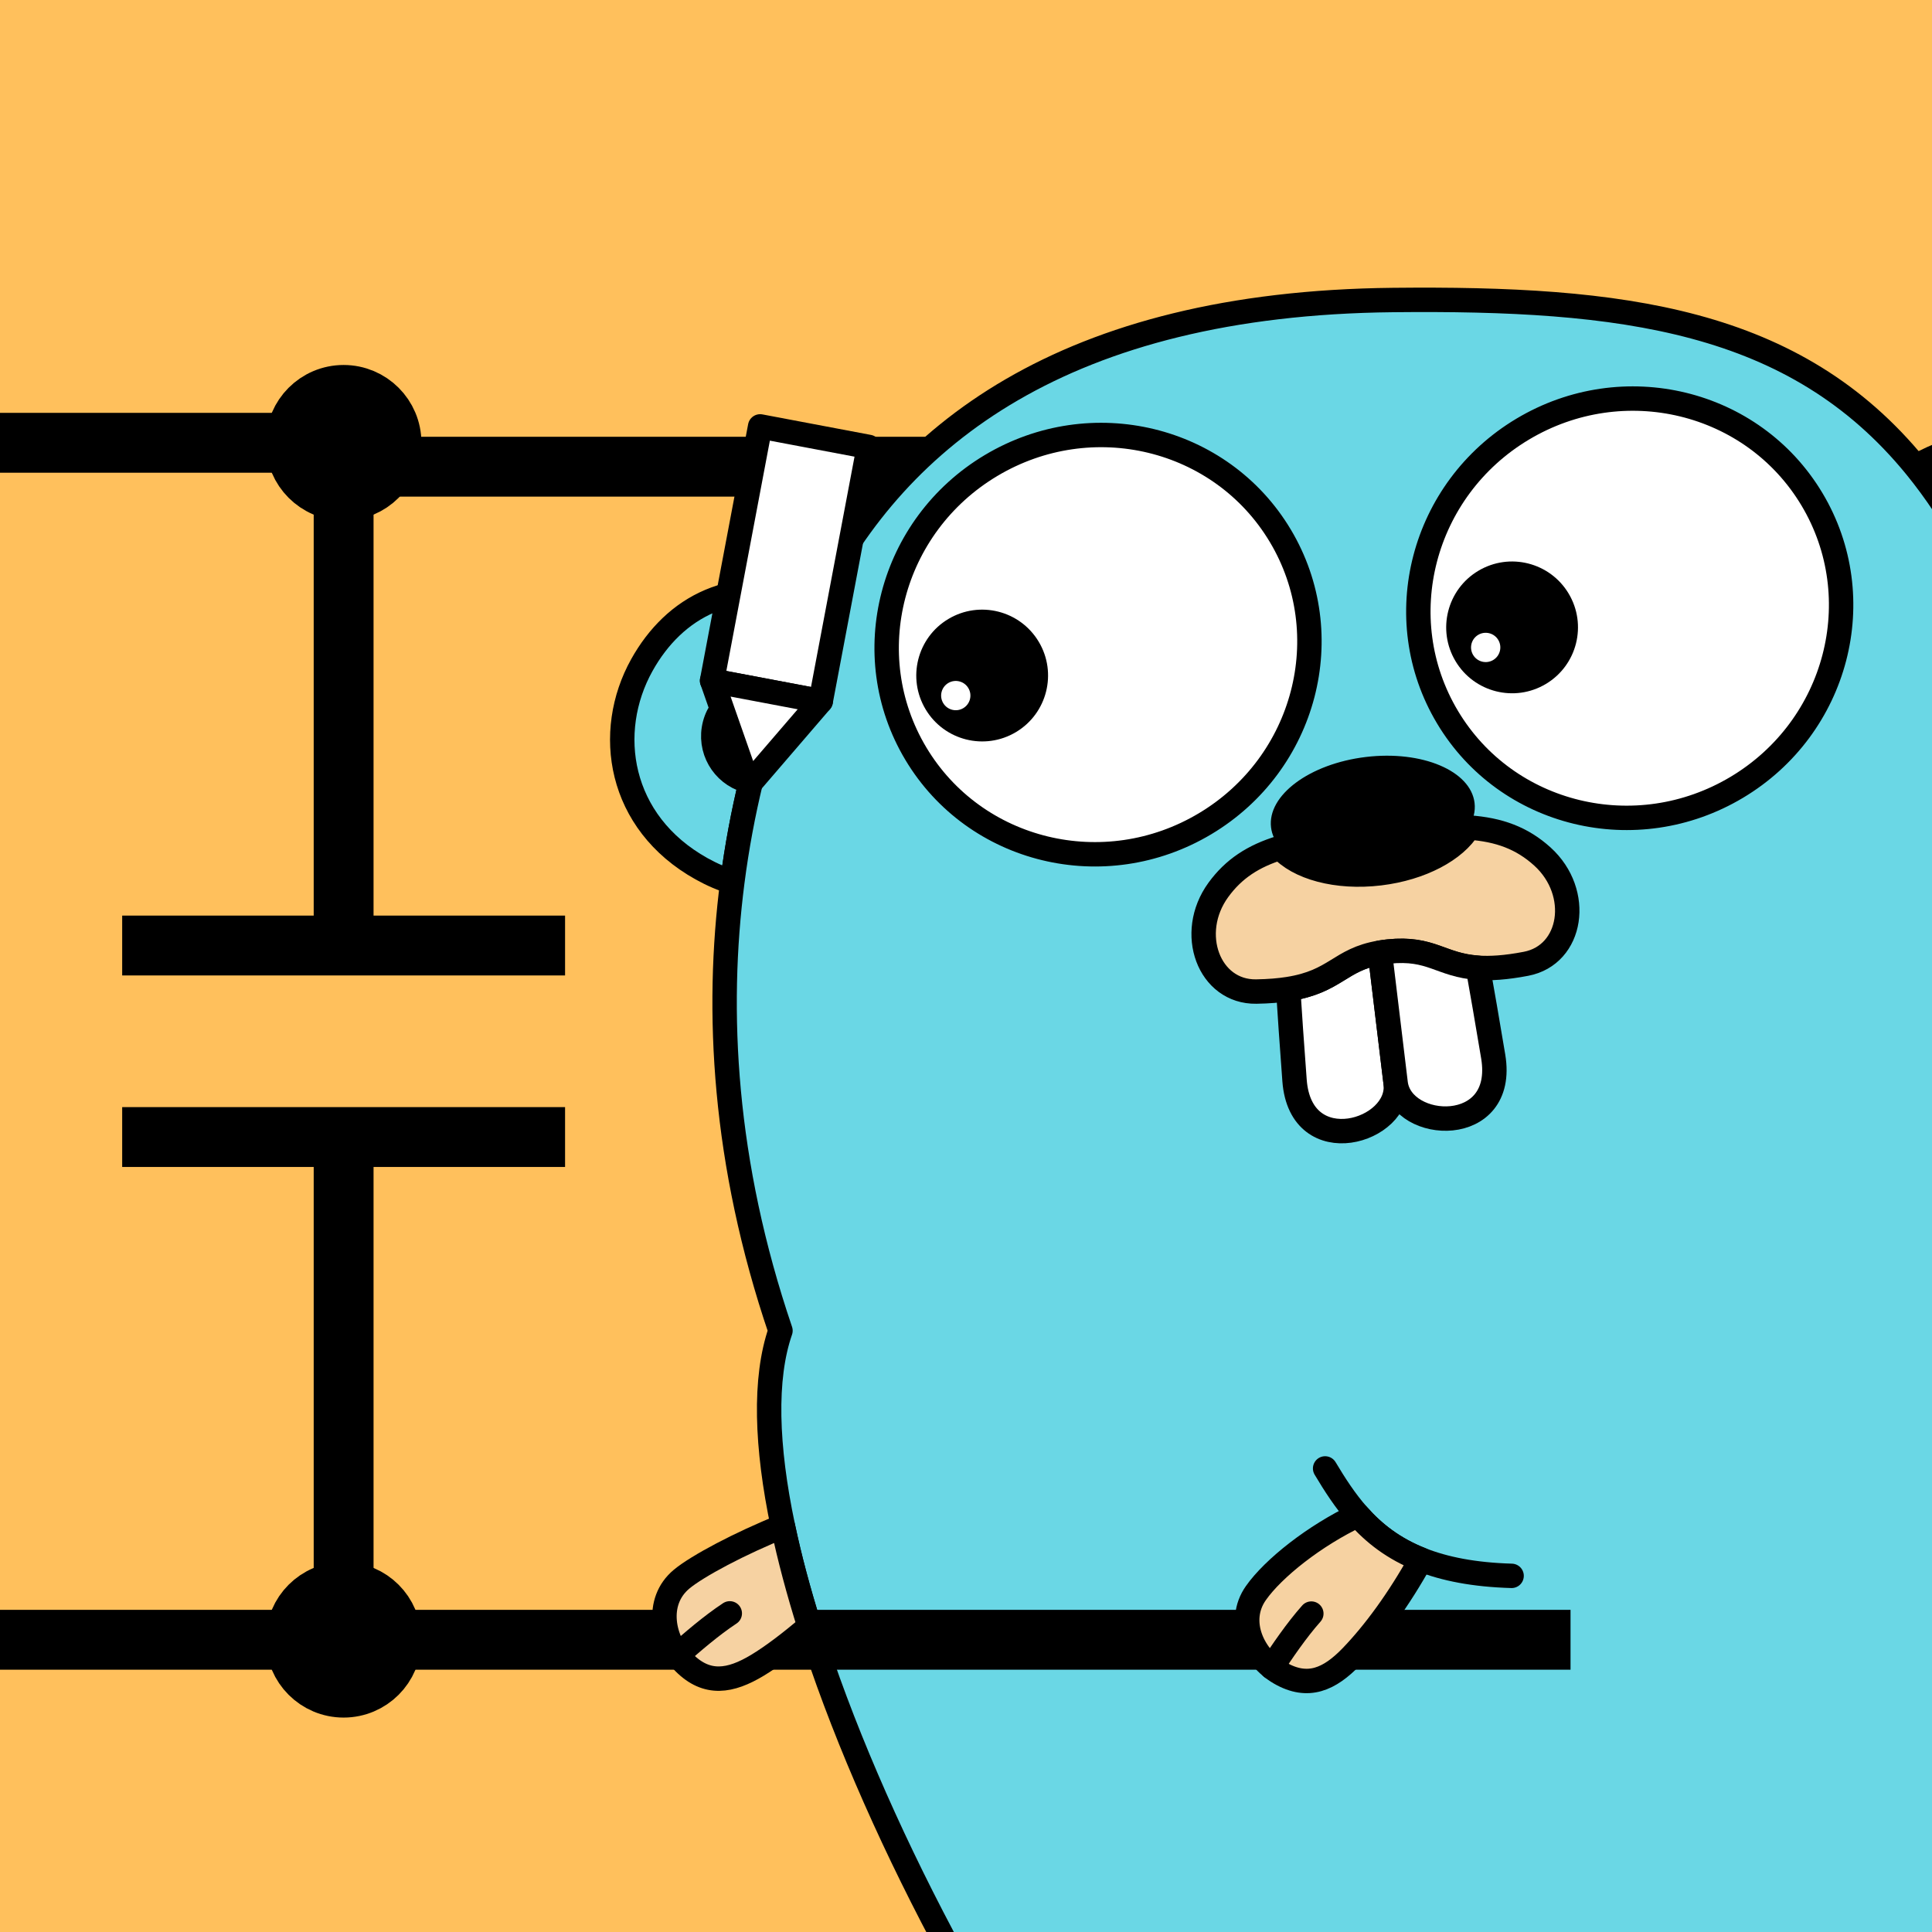 <?xml version="1.0" encoding="UTF-8" standalone="no"?>
<!-- Generator: Adobe Illustrator 15.0.2, SVG Export Plug-In . SVG Version: 6.00 Build 0)  -->

<svg
   version="1.1"
   id="レイヤー_1"
   x="0px"
   y="0px"
   width="474.855"
   height="474.855"
   viewBox="0 0 474.855 474.855"
   enable-background="new 0 0 458.712 604.994"
   xml:space="preserve"
   sodipodi:docname="logo.svg"
   inkscape:version="1.4 (unknown)"
   inkscape:export-filename="logo.jpg"
   inkscape:export-xdpi="300"
   inkscape:export-ydpi="300"
   xmlns:inkscape="http://www.inkscape.org/namespaces/inkscape"
   xmlns:sodipodi="http://sodipodi.sourceforge.net/DTD/sodipodi-0.dtd"
   xmlns="http://www.w3.org/2000/svg"
   xmlns:svg="http://www.w3.org/2000/svg"><rect x="0" y="0" width="474.855" height="474.855" fill="#808080" stroke="none"/><defs
   id="defs22"><inkscape:path-effect
     effect="mirror_symmetry"
     start_point="1172,418.763"
     end_point="1388.855,418.763"
     center_point="1280.428,418.763"
     id="path-effect104"
     is_visible="true"
     lpeversion="1.2"
     lpesatellites=""
     mode="free"
     discard_orig_path="false"
     fuse_paths="false"
     oposite_fuse="false"
     split_items="false"
     split_open="false"
     link_styles="false" /><filter
     style="color-interpolation-filters:sRGB"
     inkscape:label="Drop Shadow"
     id="filter89"
     x="-0.042"
     y="-0.032"
     width="1.084"
     height="1.078"><feFlood
       result="flood"
       in="SourceGraphic"
       flood-opacity="0.498"
       flood-color="rgb(0,0,0)"
       id="feFlood88" /><feGaussianBlur
       result="blur"
       in="SourceGraphic"
       stdDeviation="6.652"
       id="feGaussianBlur88" /><feOffset
       result="offset"
       in="blur"
       dx="0"
       dy="9.013"
       id="feOffset88" /><feComposite
       result="comp1"
       operator="in"
       in="flood"
       in2="offset"
       id="feComposite88" /><feComposite
       result="comp2"
       operator="over"
       in="SourceGraphic"
       in2="comp1"
       id="feComposite89" /></filter><clipPath
     clipPathUnits="userSpaceOnUse"
     id="clipPath116"><rect
       style="fill:#ffc05c;fill-opacity:0.573;fill-rule:nonzero;stroke:#000000;stroke-width:6;stroke-linecap:round;stroke-linejoin:round;stroke-dasharray:none;stroke-opacity:1"
       id="rect117"
       width="474.855"
       height="474.855"
       x="827.371"
       y="200.051" /></clipPath></defs><sodipodi:namedview
   id="namedview22"
   pagecolor="#d1d1d1"
   bordercolor="#000000"
   borderopacity="0.25"
   inkscape:showpageshadow="2"
   inkscape:pageopacity="0.0"
   inkscape:pagecheckerboard="0"
   inkscape:deskcolor="#d1d1d1"
   inkscape:zoom="0.86473316"
   inkscape:cx="112.75155"
   inkscape:cy="319.17361"
   inkscape:window-width="1280"
   inkscape:window-height="1403"
   inkscape:window-x="1280"
   inkscape:window-y="0"
   inkscape:window-maximized="0"
   inkscape:current-layer="レイヤー_1" />

<g
   id="g114"
   clip-path="url(#clipPath116)"
   transform="translate(-827.371,-200.051)"><rect
     style="fill:#ffc05c;fill-opacity:1;stroke:#000000;stroke-width:7.558;stroke-dasharray:none;stroke-opacity:1"
     id="rect70"
     width="1133.803"
     height="586.964"
     x="204.213"
     y="159.533" /><path
     d="M 911.735,314.758 H 1205.889"
     style="fill:none;stroke:#000000;stroke-width:14.708;stroke-linecap:square"
     id="path5-3" /><g
     id="g22"
     inkscape:label="right gopher"
     transform="matrix(-0.858,0.513,0.513,0.858,1264.716,179.537)">
	
		
	
		<path
   fill="#ffffff"
   stroke="#000000"
   stroke-width="6"
   stroke-linecap="round"
   stroke-linejoin="round"
   stroke-miterlimit="10"
   d="m 451.762,472.396 c -8.434,-9.021 -20.476,-14.647 -33.413,-15.726 -4.126,10.828 -9.124,19.561 -14.866,26.967 11.273,1.652 18.73,6.738 27.623,12.456 13.666,8.785 33.01,-10.481 20.656,-23.697 z"
   id="path2"
   style="fill:#f6d2a2;fill-opacity:1" />
	
		<path
   fill="#ffffff"
   stroke="#000000"
   stroke-width="6"
   stroke-linecap="round"
   stroke-linejoin="round"
   stroke-miterlimit="10"
   d="m 171.953,586.341 c -0.258,20.1 29.262,20.428 35.16,3.369 3.471,-10.039 6.272,-18.821 13.216,-27.204 -12.122,-0.898 -24.108,-3.423 -35.536,-8.071 -7.801,10.009 -12.696,20.644 -12.84,31.906 z"
   id="path3"
   style="fill:#f6d2a2;fill-opacity:1" />
	
		<path
   fill="#d0b698"
   stroke="#000000"
   stroke-width="6"
   stroke-linecap="round"
   stroke-linejoin="round"
   stroke-miterlimit="10"
   d="m 37.701,180.366 c -6.229,0.655 -11.809,-3.871 -12.465,-10.108 -0.656,-6.238 3.862,-11.825 10.091,-12.479 1.456,-0.153 2.872,-0.013 4.203,0.355 -0.407,-8.924 -0.016,-17.19 1.119,-24.897 -24.907,0.93 -36.32,15.463 -37.555,33.129 -1.31,18.742 11.141,37.468 34.561,39.105 3.651,0.255 6.895,0.049 9.774,-0.552 -2.455,-9.115 -4.338,-17.702 -5.655,-25.792 -1.234,0.647 -2.604,1.085 -4.073,1.239 z"
   id="path4"
   style="fill:#6ad7e5;fill-opacity:1" />
	<path
   d="m 35.327,157.778 c -6.229,0.655 -10.747,6.242 -10.091,12.479 0.656,6.237 6.237,10.763 12.465,10.108 1.469,-0.154 2.839,-0.592 4.073,-1.239 -1.204,-7.39 -1.942,-14.372 -2.244,-20.994 -1.331,-0.367 -2.747,-0.507 -4.203,-0.354 z"
   id="path5" />
	
		<path
   fill="#d0b698"
   stroke="#000000"
   stroke-width="6"
   stroke-linecap="round"
   stroke-linejoin="round"
   stroke-miterlimit="10"
   d="m 309.592,37.468 c 0.511,-0.68 1.096,-1.317 1.774,-1.887 4.798,-4.025 11.957,-3.395 15.987,1.41 3.967,4.729 3.42,11.73 -1.172,15.788 5.61,5.714 11.18,11.979 16.583,18.841 1.701,-1.844 3.317,-4.046 4.827,-6.66 11.736,-20.332 3.176,-41.127 -13.096,-50.521 -14.119,-8.151 -30.859,-7.664 -44.898,8.169 1.848,1.18 3.665,2.401 5.448,3.66 4.725,3.335 9.604,7.07 14.547,11.2 z"
   id="path6"
   style="fill:#6ad7e5;fill-opacity:1" />
	<path
   d="m 327.354,36.992 c -4.03,-4.805 -11.189,-5.436 -15.987,-1.41 -0.679,0.57 -1.264,1.207 -1.774,1.887 5.49,4.587 11.059,9.677 16.59,15.312 4.591,-4.059 5.138,-11.061 1.171,-15.789 z"
   id="path7" />
	
		<path
   fill="#ffffff"
   stroke="#000000"
   stroke-width="6"
   stroke-linecap="round"
   stroke-linejoin="round"
   stroke-miterlimit="10"
   d="m 127.003,523.285 c 1.946,4.361 12.639,4.612 19.787,-0.134 -3.704,-6.098 -6.562,-12.668 -8.77,-19.531 -7.613,5.026 -14.067,12.826 -11.017,19.665 z"
   id="path8"
   style="fill:#f6d2a2;fill-opacity:1" />
	
		<path
   fill="#d0b698"
   stroke="#000000"
   stroke-width="6"
   stroke-linecap="round"
   stroke-linejoin="round"
   stroke-miterlimit="10"
   d="m 420.393,238.421 c -2.082,-8.744 -4.426,-16.952 -7.021,-24.484 -6.519,-18.921 -14.621,-33.558 -24.152,-41.551 C 380.076,129.736 362.533,96.725 342.765,71.621 337.362,64.76 331.792,58.494 326.182,52.78 320.651,47.145 315.082,42.056 309.592,37.468 304.649,33.338 299.77,29.603 295.046,26.269 293.263,25.01 291.445,23.79 289.598,22.609 251.563,-1.673 199.666,-8.565 129.895,32.186 81.269,60.587 47.481,86.803 40.648,133.236 c -1.134,7.708 -1.525,15.973 -1.119,24.897 0.302,6.622 1.041,13.604 2.244,20.994 1.317,8.089 3.201,16.676 5.655,25.792 2.433,9.035 5.425,18.587 9.033,28.736 12.141,34.149 34.259,66.99 46.802,85.997 12.709,19.258 24.75,54.917 26.631,90.017 1.416,26.414 -1.781,63.135 8.125,93.951 2.207,6.863 5.066,13.434 8.77,19.531 6.542,10.775 15.719,20.08 28.625,26.918 3.076,1.629 6.207,3.075 9.378,4.365 11.428,4.648 23.415,7.173 35.536,8.071 50.471,3.739 103.228,-20.578 127.21,-35.837 22.083,-14.049 41.403,-24.279 55.943,-43.031 5.742,-7.406 10.74,-16.139 14.866,-26.967 4.834,-12.688 8.474,-28.246 10.716,-47.902 6.42,-56.267 2.939,-121.584 -8.67,-170.347 z"
   id="path9"
   style="fill:#6ad7e5;fill-opacity:1" />
	
		<ellipse
   fill="#ffffff"
   stroke="#000000"
   stroke-width="6"
   stroke-linecap="round"
   stroke-linejoin="round"
   stroke-miterlimit="10"
   cx="235.646"
   cy="67.681"
   rx="52.2"
   ry="51.3"
   id="ellipse9" />
	
		<ellipse
   fill="#ffffff"
   stroke="#000000"
   stroke-width="6"
   stroke-linecap="round"
   stroke-linejoin="round"
   stroke-miterlimit="10"
   cx="118.851"
   cy="127.081"
   rx="52.2"
   ry="51.3"
   id="ellipse10" />
	<circle
   cx="263.996"
   cy="59.581"
   r="16.2"
   id="circle10" />
	<circle
   fill="#ffffff"
   cx="272.096"
   cy="60.481"
   r="3.6"
   id="circle11" />
	<circle
   cx="146.095"
   cy="116.281"
   r="16.2"
   id="circle12" />
	<circle
   fill="#ffffff"
   cx="154.196"
   cy="117.181"
   r="3.6"
   id="circle13" />
	
		
	
		<path
   fill="#ffffff"
   stroke="#000000"
   stroke-width="6"
   stroke-linecap="round"
   stroke-linejoin="round"
   stroke-miterlimit="10"
   d="m 238.975,164.35 c -11.064,4.464 -14.537,0.238 -23.943,3.898 3.159,7.096 9.556,21.463 13.135,29.504 4.881,10.962 30.008,4.701 21.009,-13.295 -4.086,-8.173 -7.59,-15.04 -10.201,-20.107 z"
   id="path14" />
	
		
	<path
   fill="none"
   stroke="#000000"
   stroke-width="6"
   stroke-linecap="round"
   stroke-linejoin="round"
   stroke-miterlimit="10"
   d="m 265.866,316.368 c 7.809,-4.978 13.256,-9.92 17.066,-14.872 4.422,-5.745 6.631,-11.503 7.715,-17.345 0.854,-4.598 1.018,-9.247 1.018,-13.982"
   id="path16" />
	
		<path
   fill="#ac967b"
   stroke="#000000"
   stroke-width="6"
   stroke-linecap="round"
   stroke-linejoin="round"
   stroke-miterlimit="10"
   d="m 241.202,134.614 c -5.883,-2.508 -11.642,-2.739 -18.45,-1.058 -1.165,6.392 -7.955,13.579 -17.718,17.926 -9.39,4.181 -18.893,4.561 -24.525,1.549 -6.176,4.299 -9.948,9.01 -11.901,15.435 -3.831,12.607 6.071,24.543 16.988,20.563 4.838,-1.764 8.174,-3.511 10.656,-5.232 7.532,-5.225 7.168,-10.214 16.832,-14.72 0.68,-0.317 1.325,-0.587 1.949,-0.83 9.406,-3.66 12.879,0.566 23.943,-3.898 2.062,-0.832 4.381,-1.959 7.059,-3.503 10.066,-5.805 7.288,-21.062 -4.833,-26.232 z"
   id="path17"
   style="fill:#f6d2a2;fill-opacity:1" />
	<path
   d="m 205.034,151.482 c 9.763,-4.347 16.553,-11.534 17.718,-17.926 0.352,-1.932 0.196,-3.792 -0.554,-5.479 -3.234,-7.265 -16.163,-8.566 -28.878,-2.906 -12.714,5.661 -20.399,16.141 -17.165,23.405 0.846,1.9 2.359,3.388 4.354,4.454 5.632,3.012 15.135,2.633 24.525,-1.548 z"
   id="path18" />
	
	<path
   fill="none"
   stroke="#000000"
   stroke-width="6"
   stroke-linecap="round"
   stroke-linejoin="round"
   stroke-miterlimit="10"
   d="m 450.958,492.011 c -1.538,-4.26 -5.707,-12.555 -14.208,-16.149"
   id="path20" />
	<path
   fill="none"
   stroke="#000000"
   stroke-width="6"
   stroke-linecap="round"
   stroke-linejoin="round"
   stroke-miterlimit="10"
   d="m 186.405,600.925 c -1.581,-4.777 -3.198,-13.379 0.462,-23.578"
   id="path21" />
	<path
   fill="#ffffff"
   stroke="#000000"
   stroke-width="6"
   stroke-linecap="round"
   stroke-linejoin="round"
   stroke-miterlimit="10"
   d="m 213.083,169.078 c -9.664,4.506 -9.3,9.495 -16.832,14.72 2.005,5.293 4.714,12.359 7.977,20.67 7.355,18.729 28.819,4.246 23.938,-6.716 -3.579,-8.041 -9.976,-22.408 -13.135,-29.504 -0.623,0.243 -1.268,0.513 -1.948,0.83 z"
   id="path13" />
</g><g
     id="g44"
     inkscape:label="left gopher"
     transform="translate(38.438,-0.092)">
	
		<path
   fill="#ffffff"
   stroke="#000000"
   stroke-width="6"
   stroke-linecap="round"
   stroke-linejoin="round"
   stroke-miterlimit="10"
   d="m 436.316,240.087 c 7.732,0.02 13.162,-2.095 15.106,-9.772 1.842,-7.273 -1.433,-16.621 -9.982,-17.971 -4.987,-0.788 -16.906,-0.177 -28.067,1.593 2.595,7.532 4.938,15.74 7.021,24.484 6.062,1.042 11.675,1.655 15.922,1.666 z"
   id="path23"
   style="fill:#f6d2a2;fill-opacity:1" />
	
		<path
   fill="#ffffff"
   stroke="#000000"
   stroke-width="6"
   stroke-linecap="round"
   stroke-linejoin="round"
   stroke-miterlimit="10"
   d="m 451.762,472.396 c -8.434,-9.021 -20.476,-14.647 -33.413,-15.726 -4.126,10.828 -9.124,19.561 -14.866,26.967 11.273,1.652 18.73,6.738 27.623,12.456 13.666,8.785 33.01,-10.481 20.656,-23.697 z"
   id="path24"
   style="fill:#f6d2a2;fill-opacity:1" />
	
		<path
   fill="#ffffff"
   stroke="#000000"
   stroke-width="6"
   stroke-linecap="round"
   stroke-linejoin="round"
   stroke-miterlimit="10"
   d="m 171.953,586.341 c -0.258,20.1 29.262,20.428 35.16,3.369 3.471,-10.039 6.272,-18.821 13.216,-27.204 -12.122,-0.898 -24.108,-3.423 -35.536,-8.071 -7.801,10.009 -12.696,20.644 -12.84,31.906 z"
   id="path25"
   style="fill:#f6d2a2;fill-opacity:1" />
	
		<path
   fill="#d0b698"
   stroke="#000000"
   stroke-width="6"
   stroke-linecap="round"
   stroke-linejoin="round"
   stroke-miterlimit="10"
   d="m 37.701,180.366 c -6.229,0.655 -11.809,-3.871 -12.465,-10.108 -0.656,-6.238 3.862,-11.825 10.091,-12.479 1.456,-0.153 2.872,-0.013 4.203,0.355 -0.407,-8.924 -0.016,-17.19 1.119,-24.897 -24.907,0.93 -36.32,15.463 -37.555,33.129 -1.31,18.742 11.141,37.468 34.561,39.105 3.651,0.255 6.895,0.049 9.774,-0.552 -2.455,-9.115 -4.338,-17.702 -5.655,-25.792 -1.234,0.647 -2.604,1.085 -4.073,1.239 z"
   id="path26"
   style="fill:#6ad7e5;fill-opacity:1" />
	<path
   d="m 35.327,157.778 c -6.229,0.655 -10.747,6.242 -10.091,12.479 0.656,6.237 6.237,10.763 12.465,10.108 1.469,-0.154 2.839,-0.592 4.073,-1.239 -1.204,-7.39 -1.942,-14.372 -2.244,-20.994 -1.331,-0.367 -2.747,-0.507 -4.203,-0.354 z"
   id="path27" />
	
		<path
   fill="#d0b698"
   stroke="#000000"
   stroke-width="6"
   stroke-linecap="round"
   stroke-linejoin="round"
   stroke-miterlimit="10"
   d="m 309.592,37.468 c 0.511,-0.68 1.096,-1.317 1.774,-1.887 4.798,-4.025 11.957,-3.395 15.987,1.41 3.967,4.729 3.42,11.73 -1.172,15.788 5.61,5.714 11.18,11.979 16.583,18.841 1.701,-1.844 3.317,-4.046 4.827,-6.66 11.736,-20.332 3.176,-41.127 -13.096,-50.521 -14.119,-8.151 -30.859,-7.664 -44.898,8.169 1.848,1.18 3.665,2.401 5.448,3.66 4.725,3.335 9.604,7.07 14.547,11.2 z"
   id="path28"
   style="fill:#6ad7e5;fill-opacity:1" />
	<path
   d="m 327.354,36.992 c -4.03,-4.805 -11.189,-5.436 -15.987,-1.41 -0.679,0.57 -1.264,1.207 -1.774,1.887 5.49,4.587 11.059,9.677 16.59,15.312 4.591,-4.059 5.138,-11.061 1.171,-15.789 z"
   id="path29" />
	
		<path
   fill="#ffffff"
   stroke="#000000"
   stroke-width="6"
   stroke-linecap="round"
   stroke-linejoin="round"
   stroke-miterlimit="10"
   d="m 127.003,523.285 c 1.946,4.361 12.639,4.612 19.787,-0.134 -3.704,-6.098 -6.562,-12.668 -8.77,-19.531 -7.613,5.026 -14.067,12.826 -11.017,19.665 z"
   id="path30"
   style="fill:#f6d2a2;fill-opacity:1" />
	
		<path
   fill="#d0b698"
   stroke="#000000"
   stroke-width="6"
   stroke-linecap="round"
   stroke-linejoin="round"
   stroke-miterlimit="10"
   d="m 420.393,238.421 c -2.082,-8.744 -4.426,-16.952 -7.021,-24.484 -6.519,-18.921 -14.621,-33.558 -24.152,-41.551 -9.144,-42.65 -26.687,-75.661 -46.455,-100.765 -5.403,-6.861 -10.973,-13.127 -16.583,-18.841 -5.531,-5.635 -11.1,-10.724 -16.59,-15.312 -4.943,-4.13 -9.822,-7.865 -14.546,-11.199 -1.783,-1.259 -3.601,-2.479 -5.448,-3.66 -38.035,-24.282 -89.932,-31.174 -159.703,9.577 -48.626,28.401 -82.414,54.617 -89.247,101.05 -1.134,7.708 -1.525,15.973 -1.119,24.897 0.302,6.622 1.041,13.604 2.244,20.994 1.317,8.089 3.201,16.676 5.655,25.792 2.433,9.035 5.425,18.587 9.033,28.736 12.141,34.149 34.259,66.99 46.802,85.997 12.709,19.258 24.75,54.917 26.631,90.017 1.416,26.414 -1.781,63.135 8.125,93.951 2.207,6.863 5.066,13.434 8.77,19.531 6.542,10.775 15.719,20.08 28.625,26.918 3.076,1.629 6.207,3.075 9.378,4.365 11.428,4.648 23.415,7.173 35.536,8.071 50.471,3.739 103.228,-20.578 127.21,-35.837 22.083,-14.049 41.403,-24.279 55.943,-43.031 5.742,-7.406 10.74,-16.139 14.866,-26.967 4.834,-12.688 8.474,-28.246 10.716,-47.902 6.42,-56.267 2.939,-121.584 -8.67,-170.347 z"
   id="path31"
   style="fill:#6ad7e5;fill-opacity:1" />
	
		<ellipse
   fill="#ffffff"
   stroke="#000000"
   stroke-width="6"
   stroke-linecap="round"
   stroke-linejoin="round"
   stroke-miterlimit="10"
   cx="235.646"
   cy="67.681"
   rx="52.2"
   ry="51.3"
   id="ellipse31" />
	
		<ellipse
   fill="#ffffff"
   stroke="#000000"
   stroke-width="6"
   stroke-linecap="round"
   stroke-linejoin="round"
   stroke-miterlimit="10"
   cx="118.851"
   cy="127.081"
   rx="52.2"
   ry="51.3"
   id="ellipse32" />
	<circle
   cx="258.111"
   cy="81.945"
   r="16.2"
   id="circle32" />
	<circle
   fill="#ffffff"
   cx="266.211"
   cy="82.845"
   r="3.6"
   id="circle33" />
	<circle
   cx="143.152"
   cy="136.291"
   r="16.2"
   id="circle34" />
	<circle
   fill="#ffffff"
   cx="151.253"
   cy="137.191"
   r="3.6"
   id="circle35" />
	
		<path
   fill="#ffffff"
   stroke="#000000"
   stroke-width="6"
   stroke-linecap="round"
   stroke-linejoin="round"
   stroke-miterlimit="10"
   d="m 213.083,169.078 c -9.664,4.506 -9.3,9.495 -16.832,14.72 2.005,5.293 4.714,12.359 7.977,20.67 7.355,18.729 28.819,4.246 23.938,-6.716 -3.579,-8.041 -9.976,-22.408 -13.135,-29.504 -0.623,0.243 -1.268,0.513 -1.948,0.83 z"
   id="path35" />
	
		<path
   fill="#ffffff"
   stroke="#000000"
   stroke-width="6"
   stroke-linecap="round"
   stroke-linejoin="round"
   stroke-miterlimit="10"
   d="m 238.975,164.35 c -11.064,4.464 -14.537,0.238 -23.943,3.898 3.159,7.096 9.556,21.463 13.135,29.504 4.881,10.962 30.008,4.701 21.009,-13.295 -4.086,-8.173 -7.59,-15.04 -10.201,-20.107 z"
   id="path36" />
	
		
	<path
   fill="none"
   stroke="#000000"
   stroke-width="6"
   stroke-linecap="round"
   stroke-linejoin="round"
   stroke-miterlimit="10"
   d="m 265.866,316.368 c 7.809,-4.978 13.256,-9.92 17.066,-14.872 4.422,-5.745 6.631,-11.503 7.715,-17.345 0.854,-4.598 1.018,-9.247 1.018,-13.982"
   id="path38" />
	
		<path
   fill="#ac967b"
   stroke="#000000"
   stroke-width="6"
   stroke-linecap="round"
   stroke-linejoin="round"
   stroke-miterlimit="10"
   d="m 241.202,134.614 c -5.883,-2.508 -11.642,-2.739 -18.45,-1.058 -1.165,6.392 -7.955,13.579 -17.718,17.926 -9.39,4.181 -18.893,4.561 -24.525,1.549 -6.176,4.299 -9.948,9.01 -11.901,15.435 -3.831,12.607 6.071,24.543 16.988,20.563 4.838,-1.764 8.174,-3.511 10.656,-5.232 7.532,-5.225 7.168,-10.214 16.832,-14.72 0.68,-0.317 1.325,-0.587 1.949,-0.83 9.406,-3.66 12.879,0.566 23.943,-3.898 2.062,-0.832 4.381,-1.959 7.059,-3.503 10.066,-5.805 7.288,-21.062 -4.833,-26.232 z"
   id="path39"
   style="fill:#f6d2a2;fill-opacity:1" />
	<path
   d="m 205.034,151.482 c 9.763,-4.347 16.553,-11.534 17.718,-17.926 0.352,-1.932 0.196,-3.792 -0.554,-5.479 -3.234,-7.265 -16.163,-8.566 -28.878,-2.906 -12.714,5.661 -20.399,16.141 -17.165,23.405 0.846,1.9 2.359,3.388 4.354,4.454 5.632,3.012 15.135,2.633 24.525,-1.548 z"
   id="path40" />
	<path
   fill="none"
   stroke="#000000"
   stroke-width="6"
   stroke-linecap="round"
   stroke-linejoin="round"
   stroke-miterlimit="10"
   d="m 451.858,227.863 c -4.442,-0.877 -10.908,-1.992 -16.275,-2.222"
   id="path41" />
	<path
   fill="none"
   stroke="#000000"
   stroke-width="6"
   stroke-linecap="round"
   stroke-linejoin="round"
   stroke-miterlimit="10"
   d="m 450.958,492.011 c -1.538,-4.26 -5.707,-12.555 -14.208,-16.149"
   id="path42" />
	<path
   fill="none"
   stroke="#000000"
   stroke-width="6"
   stroke-linecap="round"
   stroke-linejoin="round"
   stroke-miterlimit="10"
   d="m 186.405,600.925 c -1.581,-4.777 -3.198,-13.379 0.462,-23.578"
   id="path43" />
	
</g><g
     id="g45"
     transform="matrix(2.942,0,0,2.942,308.718,258.867)"
     inkscape:label="lp"
     style="display:inline;stroke:#000000;stroke-opacity:1"><path
       d="m 5,17 h 75 v 12 h 50 V 5 H 80 v 12 m 50,0 h 75"
       style="fill:none;stroke:#000000;stroke-width:5;stroke-linecap:square;stroke-opacity:1"
       id="path1-3" /><path
       d="m 205,17 v 42 m 16,0 h -32 m 32,16 h -32 m 16,0 v 42"
       style="fill:none;stroke:#000000;stroke-width:5;stroke-linecap:square;stroke-opacity:1"
       id="path2-6" /><path
       d="M 205,117 H 5"
       style="fill:none;stroke:#000000;stroke-width:5;stroke-linecap:square;stroke-opacity:1"
       id="path3-7" /><path
       d="M 205,117 H 305"
       style="fill:none;stroke:#000000;stroke-width:5;stroke-linecap:square;stroke-opacity:1"
       id="path4-5" /><circle
       cx="205"
       cy="17"
       r="4"
       fill="#ffffff"
       stroke="#000000"
       stroke-width="5"
       id="circle5"
       style="fill:none;stroke:#000000;stroke-opacity:1" /><circle
       cx="205"
       cy="117"
       r="4"
       fill="#ffffff"
       stroke="#000000"
       stroke-width="5"
       id="circle6"
       style="fill:none;stroke:#000000;stroke-opacity:1" /></g><g
     id="g48"
     transform="matrix(-0.858,0.513,0.513,0.858,1264.716,179.537)"><path
       fill="#ffffff"
       stroke="#000000"
       stroke-width="6"
       stroke-linecap="round"
       stroke-linejoin="round"
       stroke-miterlimit="10"
       d="m 436.316,240.087 c 7.732,0.02 13.162,-2.095 15.106,-9.772 1.842,-7.273 -1.433,-16.621 -9.982,-17.971 -4.987,-0.788 -16.906,-0.177 -28.067,1.593 2.595,7.532 4.938,15.74 7.021,24.484 6.062,1.042 11.675,1.655 15.922,1.666 z"
       id="path1"
       style="fill:#f6d2a2;fill-opacity:1" /><path
       fill="#ffffff"
       stroke="#000000"
       stroke-width="6"
       stroke-linecap="round"
       stroke-linejoin="round"
       stroke-miterlimit="10"
       d="m 321.989,287.733 c -6.821,-3.034 -19.595,-4.724 -31.342,-3.582 -1.084,5.841 -3.293,11.6 -7.715,17.345 9.811,5.708 19.227,9.624 26.928,11.71 7.463,2.02 13.256,1.383 17.121,-5.529 3.662,-6.549 2.918,-16.427 -4.992,-19.944 z"
       id="path15"
       style="fill:#f6d2a2;fill-opacity:1" /><path
       fill="none"
       stroke="#000000"
       stroke-width="6"
       stroke-linecap="round"
       stroke-linejoin="round"
       stroke-miterlimit="10"
       d="m 451.858,227.863 c -4.442,-0.877 -10.908,-1.992 -16.275,-2.222"
       id="path19" /><path
       fill="none"
       stroke="#000000"
       stroke-width="6"
       stroke-linecap="round"
       stroke-linejoin="round"
       stroke-miterlimit="10"
       d="m 328.036,305.421 c -4.063,-1.998 -10.02,-4.748 -15.145,-6.359"
       id="path22" /></g><g
     id="g49"
     transform="translate(38.44,-237.34)"><path
       fill="#ffffff"
       stroke="#000000"
       stroke-width="6"
       stroke-linecap="round"
       stroke-linejoin="round"
       stroke-miterlimit="10"
       d="m 321.989,287.733 c -6.821,-3.034 -19.595,-4.724 -31.342,-3.582 -1.084,5.841 -3.293,11.6 -7.715,17.345 9.811,5.708 19.227,9.624 26.928,11.71 7.463,2.02 13.256,1.383 17.121,-5.529 3.662,-6.549 2.918,-16.427 -4.992,-19.944 z"
       id="path37"
       style="fill:#f6d2a2;fill-opacity:1"
       transform="translate(-0.003,237.248)" /><path
       fill="none"
       stroke="#000000"
       stroke-width="6"
       stroke-linecap="round"
       stroke-linejoin="round"
       stroke-miterlimit="10"
       d="m 328.036,305.421 c -4.063,-1.998 -10.02,-4.748 -15.145,-6.359"
       id="path44"
       transform="translate(-0.003,237.248)" /></g><path
     style="fill:none;fill-opacity:1;stroke:#000000;stroke-width:6;stroke-linecap:round;stroke-linejoin:round;stroke-dasharray:none;stroke-opacity:1"
     d="m 14.644,675.027 c 0,0 3.784,-111.127 125.73,-194.302"
     id="path95"
     sodipodi:nodetypes="cc" /><path
     style="fill:none;fill-opacity:1;stroke:#000000;stroke-width:6;stroke-linecap:round;stroke-linejoin:round;stroke-dasharray:none;stroke-opacity:1"
     d="m 8.315,506.046 c 0,0 29.29,-70.966 123.837,-133.355"
     id="path99"
     sodipodi:nodetypes="cc" /><path
     style="fill:none;fill-opacity:1;stroke:#000000;stroke-width:6;stroke-linecap:round;stroke-linejoin:round;stroke-dasharray:none;stroke-opacity:1"
     d="m 3,590.27 c 0,0 44.827,-112.669 144.28,-169.334"
     id="path97"
     sodipodi:nodetypes="cc" /><g
     id="g103"
     inkscape:label="pencil"
     transform="rotate(24.711,377.014,266.423)"
     inkscape:transform-center-x="-11.910042"
     inkscape:transform-center-y="29.754662"><rect
       style="fill:#ffffff;fill-opacity:1;stroke:#000000;stroke-width:6;stroke-linecap:round;stroke-linejoin:round;stroke-dasharray:none;stroke-opacity:1"
       id="rect102"
       width="27.176"
       height="63.603"
       x="-125.291"
       y="-507.979"
       transform="rotate(124.486)"
       inkscape:transform-center-x="33.607032"
       inkscape:transform-center-y="-33.442716" /><path
       style="fill:#ffffff;fill-opacity:1;stroke:#000000;stroke-width:6;stroke-linecap:round;stroke-linejoin:round;stroke-dasharray:none;stroke-opacity:1"
       d="m 501.356,208.871 -11.706,-24.526 -15.387,22.4 z"
       id="path103"
       inkscape:transform-center-x="1.5410843"
       inkscape:transform-center-y="-14.373787" /></g><g
     id="g101"
     inkscape:label="pencil"
     transform="rotate(66.217,615.184,691.99)"
     inkscape:transform-center-x="6.5490206"
     inkscape:transform-center-y="35.386658"><rect
       style="fill:#ffffff;fill-opacity:1;stroke:#000000;stroke-width:6;stroke-linecap:round;stroke-linejoin:round;stroke-dasharray:none;stroke-opacity:1"
       id="rect99"
       width="27.176"
       height="63.603"
       x="-125.291"
       y="-507.979"
       transform="rotate(124.486)"
       inkscape:transform-center-x="33.607032"
       inkscape:transform-center-y="-33.442716" /><path
       style="fill:#ffffff;fill-opacity:1;stroke:#000000;stroke-width:6;stroke-linecap:round;stroke-linejoin:round;stroke-dasharray:none;stroke-opacity:1"
       d="m 501.356,208.871 -11.706,-24.526 -15.387,22.4 z"
       id="path102"
       inkscape:transform-center-x="1.5410843"
       inkscape:transform-center-y="-14.373787" /></g></g></svg>
